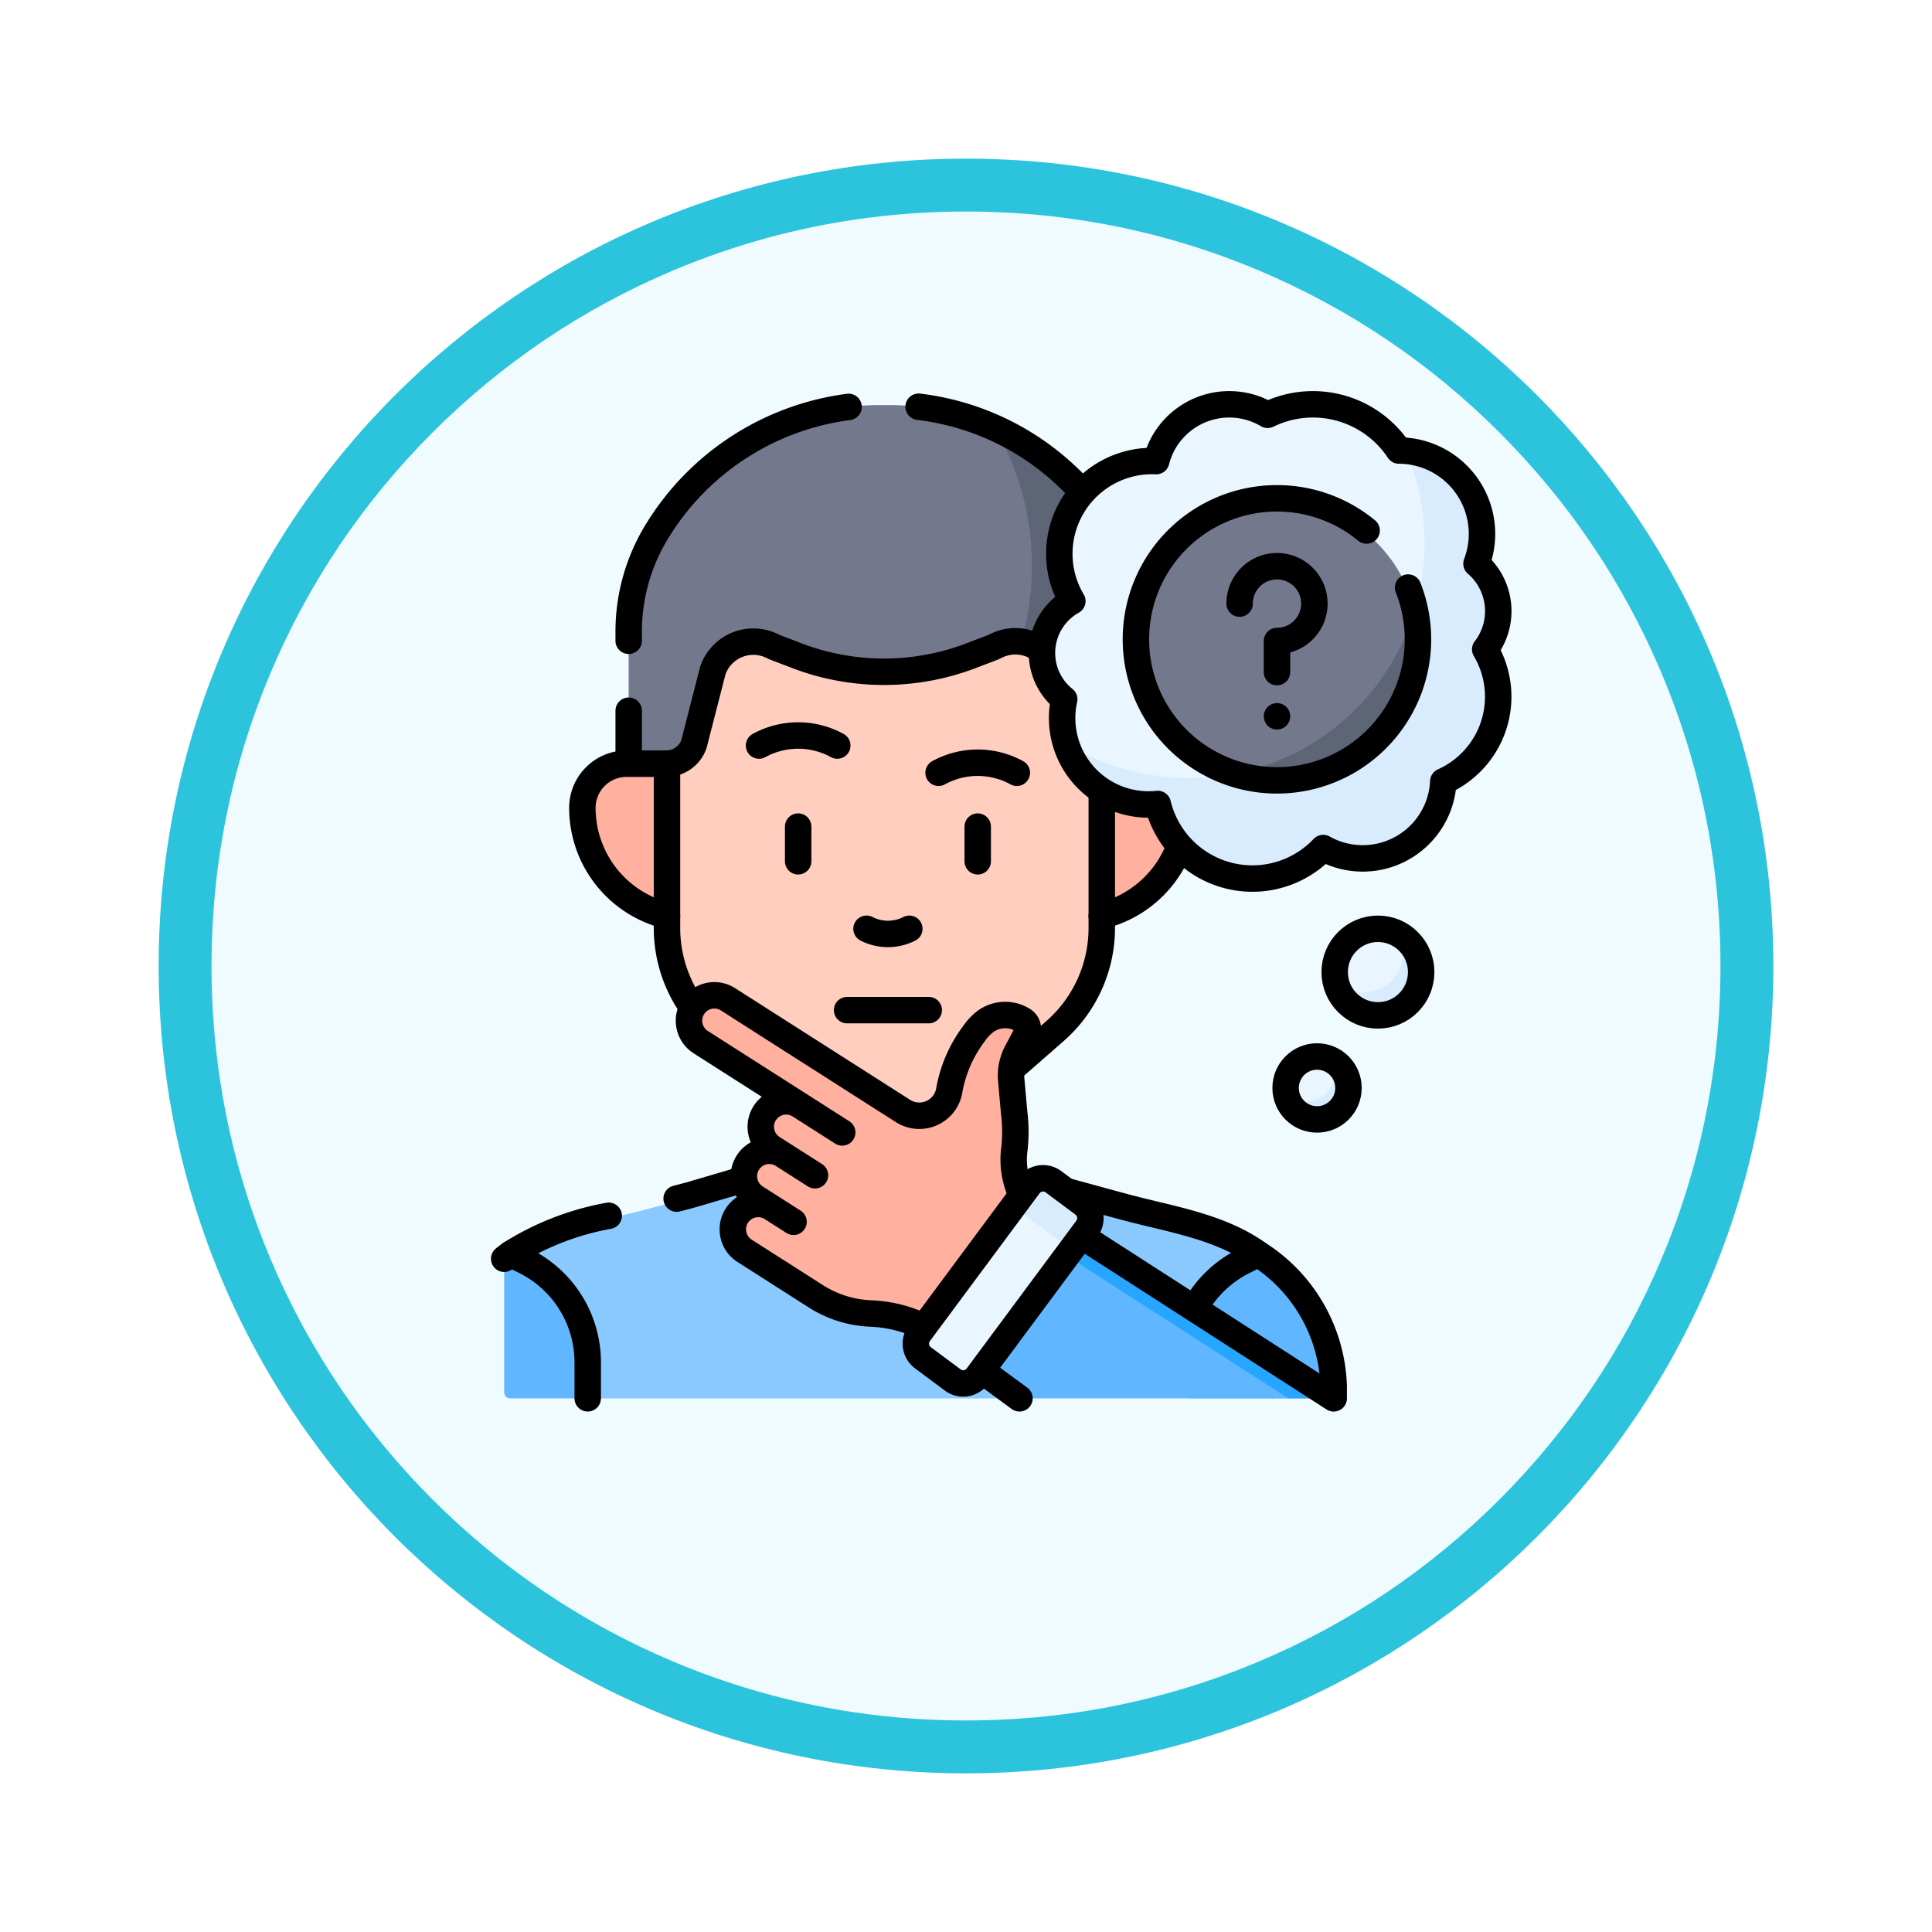 <svg xmlns="http://www.w3.org/2000/svg" xmlns:xlink="http://www.w3.org/1999/xlink" width="109.601" height="109.601" viewBox="0 0 109.601 109.601">
  <defs>
    <filter id="Trazado_982547" x="0" y="0" width="109.601" height="109.601" filterUnits="userSpaceOnUse">
      <feOffset dy="3" input="SourceAlpha"/>
      <feGaussianBlur stdDeviation="3" result="blur"/>
      <feFlood flood-opacity="0.161"/>
      <feComposite operator="in" in2="blur"/>
      <feComposite in="SourceGraphic"/>
    </filter>
  </defs>
  <g id="Grupo_1201644" data-name="Grupo 1201644" transform="translate(-196.478 -828.725)">
    <g id="Grupo_1177505" data-name="Grupo 1177505" transform="translate(0.978 -4419)">
      <g id="Grupo_1177424" data-name="Grupo 1177424" transform="translate(204.5 5253.725)">
        <g id="Grupo_1172010" data-name="Grupo 1172010">
          <g id="Grupo_1171046" data-name="Grupo 1171046">
            <g id="Grupo_1148525" data-name="Grupo 1148525">
              <g transform="matrix(1, 0, 0, 1, -9, -6)" filter="url(#Trazado_982547)">
                <g id="Trazado_982547-2" data-name="Trazado 982547" transform="translate(9 6)" fill="#effbfe">
                  <path d="M 45.8 90.101 C 39.819 90.101 34.018 88.93 28.557 86.62 C 23.282 84.389 18.544 81.194 14.475 77.125 C 10.406 73.056 7.212 68.319 4.981 63.044 C 2.671 57.583 1.5 51.781 1.5 45.8 C 1.5 39.819 2.671 34.018 4.981 28.557 C 7.212 23.282 10.406 18.544 14.475 14.475 C 18.544 10.406 23.282 7.212 28.557 4.981 C 34.018 2.671 39.819 1.5 45.8 1.5 C 51.781 1.5 57.583 2.671 63.044 4.981 C 68.319 7.212 73.056 10.406 77.125 14.475 C 81.194 18.544 84.389 23.282 86.62 28.557 C 88.93 34.018 90.101 39.819 90.101 45.8 C 90.101 51.781 88.93 57.583 86.62 63.044 C 84.389 68.319 81.194 73.056 77.125 77.125 C 73.056 81.194 68.319 84.389 63.044 86.62 C 57.583 88.93 51.781 90.101 45.8 90.101 Z" stroke="none"/>
                  <path d="M 45.8 3 C 40.021 3 34.416 4.131 29.141 6.362 C 24.045 8.518 19.468 11.604 15.536 15.536 C 11.604 19.468 8.518 24.045 6.362 29.141 C 4.131 34.416 3 40.021 3 45.8 C 3 51.58 4.131 57.184 6.362 62.459 C 8.518 67.555 11.604 72.133 15.536 76.065 C 19.468 79.996 24.045 83.083 29.141 85.238 C 34.416 87.469 40.021 88.601 45.8 88.601 C 51.58 88.601 57.184 87.469 62.459 85.238 C 67.555 83.083 72.133 79.996 76.065 76.065 C 79.996 72.133 83.083 67.555 85.238 62.459 C 87.469 57.184 88.601 51.58 88.601 45.8 C 88.601 40.021 87.469 34.416 85.238 29.141 C 83.083 24.045 79.996 19.468 76.065 15.536 C 72.133 11.604 67.555 8.518 62.459 6.362 C 57.184 4.131 51.58 3 45.8 3 M 45.8 -7.62939453125e-06 C 71.095 -7.62939453125e-06 91.601 20.505 91.601 45.8 C 91.601 71.095 71.095 91.601 45.8 91.601 C 20.505 91.601 -7.62939453125e-06 71.095 -7.62939453125e-06 45.8 C -7.62939453125e-06 20.505 20.505 -7.62939453125e-06 45.8 -7.62939453125e-06 Z" stroke="none" fill="#2cc3dc"/>
                </g>
              </g>
            </g>
          </g>
        </g>
      </g>
    </g>
    <g id="think-question_14781837" transform="translate(217.581 844.158)">
      <g id="Grupo_1177480" data-name="Grupo 1177480" transform="translate(7.5 7.547)">
        <path id="Trazado_1035292" data-name="Trazado 1035292" d="M55.949,401.71s-1.6,2.662-2.31,3.952l-11.189,4.3H18.314l-4.324-2.8v-5.65a49.448,49.448,0,0,1,6.8-2.14l2.906-.755,3.225-.758,14.238,1.4L44.034,398c.969.252,3.783.936,4.751,1.188C51.22,399.823,53.854,400.244,55.949,401.71Z" transform="translate(-13.254 -353.611)" fill="#8ac9fe"/>
        <path id="Trazado_1035293" data-name="Trazado 1035293" d="M12.561,436.76V438.5H7.84a.34.34,0,0,1-.34-.34v-7.412a.341.341,0,0,1,.133-.27c.082-.064.163-.125.227-.171.124-.089.25-.174.377-.254l.256.128A7.361,7.361,0,0,1,12.561,436.76Z" transform="translate(-7.5 -382.151)" fill="#60b7ff"/>
        <path id="Trazado_1035294" data-name="Trazado 1035294" d="M358.648,439.376v.342a.341.341,0,0,1-.34.34h-7.8v-4.893a7.345,7.345,0,0,1,3.161-3.048l.614-.307.078.054.126.092A9.189,9.189,0,0,1,358.648,439.376Z" transform="translate(-311.59 -383.711)" fill="#60b7ff"/>
        <path id="Trazado_1035295" data-name="Trazado 1035295" d="M96.577,20.469c-2.361,4.471-4.738,8.655-10.14,8.918l-16.7.049V20.785a10.873,10.873,0,0,1,1.69-5.842,15.393,15.393,0,0,1,5.427-5.165A14.457,14.457,0,0,1,83.947,7.91h.6A14.393,14.393,0,0,1,90.5,9.2C95.213,12.8,97.827,18.1,96.577,20.469Z" transform="translate(-62.678 -7.91)" fill="#73788c"/>
        <path id="Trazado_1035296" data-name="Trazado 1035296" d="M229.2,30.883V39.45l-12.313.035A15.459,15.459,0,0,0,220.949,19.3a15.281,15.281,0,0,1,6.565,5.74,10.7,10.7,0,0,1,1.258,2.788A11,11,0,0,1,229.2,30.883Z" transform="translate(-193.131 -18.008)" fill="#5e6577"/>
        <path id="Trazado_1035297" data-name="Trazado 1035297" d="M76.042,195.83a6.3,6.3,0,0,0,4.8-6.12h0a2.506,2.506,0,0,0-2.506-2.506H49.083a2.506,2.506,0,0,0-2.506,2.506h0a6.3,6.3,0,0,0,4.8,6.12Z" transform="translate(-42.143 -166.86)" fill="#ffb09e"/>
        <path id="Trazado_1035298" data-name="Trazado 1035298" d="M107.617,126.264a2.431,2.431,0,0,1,3.335,1.412l1.069,4.166a1.651,1.651,0,0,0,1.534,1.128v9.322a7.775,7.775,0,0,1-2.656,5.853l-4.83,4.226a5.185,5.185,0,0,1-3.414,1.282H99.791a5.184,5.184,0,0,1-3.414-1.282l-4.83-4.226a7.775,7.775,0,0,1-2.656-5.853v-9.322a1.651,1.651,0,0,0,1.534-1.128l1.064-4.149a2.431,2.431,0,0,1,3.349-1.405l.155.074,1.251.479a13.856,13.856,0,0,0,9.914,0l1.251-.479Z" transform="translate(-79.656 -112.629)" fill="#ffcebf"/>
        <g id="Grupo_1177477" data-name="Grupo 1177477" transform="translate(10.412 33.676)">
          <path id="Trazado_1035299" data-name="Trazado 1035299" d="M120,318.5l-.42.517-4.568,5.637-1.634-1.035a7.655,7.655,0,0,0-3.809-1.195,6.294,6.294,0,0,1-3.117-.974l-4.043-2.568a1.429,1.429,0,0,1-.665-1.208c0-.016,0-.031,0-.047,0,0,.2-.413.306-.607a5.437,5.437,0,0,1,.719-.433c.2.11.749-.4,1.188-.123l-.919-.583a1.479,1.479,0,0,1-.664-1.239c0-.015,0,.014,0,0,.044-.236.61-.33.712-.525.019-.039-.032-.051.169-.15,0,0,.891-.783,1.33-.5L104,313.1a1.43,1.43,0,0,1-.666-1.211c0-.016,0-.031,0-.047.007-.207.316-.332.416-.525a1.8,1.8,0,0,1,.481-.425s.874-.489,1.314-.21l-5.619-3.569a1.428,1.428,0,0,1-.506-1.864c.566-.508.927-.636,1.164-.485l9.046,5.984c2.708,1.45,3.851.36,3.853.351.019-.093.323-.6.343-.692a1.707,1.707,0,0,0,.184-.48.179.179,0,0,0,.006-.026c.053-.255.109-.49.168-.709a7.184,7.184,0,0,1,1.238-2.549,3.159,3.159,0,0,1,.563-.622,2.148,2.148,0,0,1,.59-.326,4.283,4.283,0,0,1,1.312.089c.068.043-.851,3.311-.8,3.858,0,0,.155,4.34.183,4.663a3.314,3.314,0,0,0,1.821,2.868Z" transform="translate(-99.264 -304.7)" fill="#ffb09e"/>
        </g>
        <path id="Trazado_1035300" data-name="Trazado 1035300" d="M251.01,430.111H235.757a.1.1,0,0,1-.057-.018l-3.659-2.714a.094.094,0,0,1-.024-.126l4.205-6.663h1.542l13.113,8.631Z" transform="translate(-206.529 -373.764)" fill="#60b7ff"/>
        <path id="Trazado_1035301" data-name="Trazado 1035301" d="M286.233,421.174h-2.256l-14.787-9.521.693-1.1a.1.1,0,0,1,.132-.029L286.285,421A.094.094,0,0,1,286.233,421.174Z" transform="translate(-239.497 -364.827)" fill="#26a6fe"/>
        <path id="Trazado_1035302" data-name="Trazado 1035302" d="M223.023,405.5l-4.888,6.555a1,1,0,0,1-1.391.2l-1.7-1.256a.991.991,0,0,1-.205-1.387l4.852-6.505c.632-.515,1.356-1.357,1.679-1.118l1.82,1.348C223.495,403.563,223.606,404.535,223.023,405.5Z" transform="translate(-191.143 -357.239)" fill="#eaf6ff"/>
        <path id="Trazado_1035303" data-name="Trazado 1035303" d="M263.391,400.031l-.934,1.252a1.087,1.087,0,0,0-.447-.9l-1.82-1.348a1.084,1.084,0,0,0-1.061-.141l.97-1.3a1,1,0,0,1,1.39-.2l1.7,1.255A.992.992,0,0,1,263.391,400.031Z" transform="translate(-230.577 -353.024)" fill="#d8ecfe"/>
        <g id="Grupo_1177479" data-name="Grupo 1177479" transform="translate(30.507 0.18)">
          <g id="Grupo_1177478" data-name="Grupo 1177478">
            <path id="Trazado_1035304" data-name="Trazado 1035304" d="M297.1,12.134c-.1-.011-.206-.019-.311-.023a.351.351,0,0,1-.273-.148c-.1-.143-.209-.281-.323-.414a5.871,5.871,0,0,0-6.868-1.531.349.349,0,0,1-.31-.011,4.285,4.285,0,0,0-6.1,2.458.336.336,0,0,1-.319.235,5.233,5.233,0,0,0-4.667,7.629.344.344,0,0,1-.1.443,3.341,3.341,0,0,0-.343,5.256.342.342,0,0,1,.1.318,4.831,4.831,0,0,0,.1,2.142c2.265,2.939,6.819,3.7,9.4,3.7,7.376,0,12.036-3.812,12.036-11.188C299.112,19.23,299.112,14.468,297.1,12.134Z" transform="translate(-276.36 -9.5)" fill="#eaf6ff"/>
            <path id="Trazado_1035305" data-name="Trazado 1035305" d="M311.934,43.738a.333.333,0,0,0-.019.347,5.224,5.224,0,0,1-2.113,7.093c-.044.024-.121.062-.193.1a.335.335,0,0,0-.189.269,4.6,4.6,0,0,1-.163.873,0,0,0,0,0,0,0,4.586,4.586,0,0,1-6.427,2.815.336.336,0,0,0-.382.06,5.534,5.534,0,0,1-9.143-2.4.337.337,0,0,0-.341-.241,4.911,4.911,0,0,1-4.982-3.595A13.36,13.36,0,0,0,307.4,32.711a4.711,4.711,0,0,1,3.99,6.161.335.335,0,0,0,.087.346,3.522,3.522,0,0,1,.46,4.52Z" transform="translate(-286.662 -30.077)" fill="#d8ecfe"/>
            <path id="Trazado_1035306" data-name="Trazado 1035306" d="M339.391,62.487c-1.178,9.408-6.109,9.278-10.417,9.278a7.961,7.961,0,1,1,10.417-9.278Z" transform="translate(-318.258 -50.99)" fill="#73788c"/>
            <path id="Trazado_1035307" data-name="Trazado 1035307" d="M381.415,112.6a7.992,7.992,0,0,1-10.615,7.512,13.37,13.37,0,0,0,10.417-9.278A7.953,7.953,0,0,1,381.415,112.6Z" transform="translate(-360.084 -99.332)" fill="#5e6577"/>
          </g>
          <path id="Trazado_1035308" data-name="Trazado 1035308" d="M427.042,272.606c0,1.264-1.516,1.821-2.784,1.821-.6,0-1.067-.6-1.485-1.206a2.37,2.37,0,0,1-.055-.511,2.454,2.454,0,0,1,3.707-2.1A3.11,3.11,0,0,1,427.042,272.606Z" transform="translate(-406.112 -240.679)" fill="#eaf6ff"/>
          <path id="Trazado_1035309" data-name="Trazado 1035309" d="M428.052,275.4a2.454,2.454,0,0,1-4.852.511,2.3,2.3,0,0,0,3.849-1.685,2.268,2.268,0,0,0-.2-.925A2.437,2.437,0,0,1,428.052,275.4Z" transform="translate(-406.539 -243.367)" fill="#d8ecfe"/>
          <path id="Trazado_1035310" data-name="Trazado 1035310" d="M401.246,335.375a1.627,1.627,0,0,1-1.743,1.454c-.462,0-.833-.234-1.317-1.027a1.784,1.784,0,0,1,2.548-1.834A1.972,1.972,0,0,1,401.246,335.375Z" transform="translate(-384.349 -296.993)" fill="#eaf6ff"/>
          <path id="Trazado_1035311" data-name="Trazado 1035311" d="M401.859,336.967a1.783,1.783,0,0,1-3.549.236,1.584,1.584,0,0,0,2.749-1.064,1.562,1.562,0,0,0-.2-.769A1.776,1.776,0,0,1,401.859,336.967Z" transform="translate(-384.473 -298.394)" fill="#d8ecfe"/>
        </g>
      </g>
      <g id="Grupo_1177487" data-name="Grupo 1177487" transform="translate(7.5 7.5)">
        <path id="Trazado_1035312" data-name="Trazado 1035312" d="M214.69,8.741A14.8,14.8,0,0,1,223.9,13.5" transform="translate(-191.181 -8.6)" fill="none" stroke="#000" stroke-linecap="round" stroke-linejoin="round" stroke-miterlimit="10" stroke-width="1.5"/>
        <path id="Trazado_1035313" data-name="Trazado 1035313" d="M69.741,22.1V21.6a10.879,10.879,0,0,1,1.689-5.842h0A14.992,14.992,0,0,1,82.215,8.834" transform="translate(-62.679 -8.683)" fill="none" stroke="#000" stroke-linecap="round" stroke-linejoin="round" stroke-miterlimit="10" stroke-width="1.5"/>
        <line id="Línea_988" data-name="Línea 988" y1="2.924" transform="translate(7.062 17.386)" fill="none" stroke="#000" stroke-linecap="round" stroke-linejoin="round" stroke-miterlimit="10" stroke-width="1.5"/>
        <path id="Trazado_1035314" data-name="Trazado 1035314" d="M51.378,195.83a6.3,6.3,0,0,1-4.8-6.12h0a2.506,2.506,0,0,1,2.506-2.506h2.3" transform="translate(-42.143 -166.814)" fill="none" stroke="#000" stroke-linecap="round" stroke-linejoin="round" stroke-miterlimit="10" stroke-width="1.5"/>
        <path id="Trazado_1035315" data-name="Trazado 1035315" d="M310.645,229.131A6.313,6.313,0,0,1,306.258,233" transform="translate(-272.359 -203.983)" fill="none" stroke="#000" stroke-linecap="round" stroke-linejoin="round" stroke-miterlimit="10" stroke-width="1.5"/>
        <path id="Trazado_1035316" data-name="Trazado 1035316" d="M90.315,146.779a7.777,7.777,0,0,1-1.424-4.486v-9.322a1.651,1.651,0,0,0,1.534-1.128l1.064-4.149a2.431,2.431,0,0,1,3.349-1.405l.155.074,1.251.479a13.856,13.856,0,0,0,9.914,0l1.251-.479.208-.1a2.428,2.428,0,0,1,2.419.2" transform="translate(-79.656 -112.584)" fill="none" stroke="#000" stroke-linecap="round" stroke-linejoin="round" stroke-miterlimit="10" stroke-width="1.5"/>
        <path id="Trazado_1035317" data-name="Trazado 1035317" d="M266.6,201.93v7.647a7.775,7.775,0,0,1-2.656,5.853l-2.42,2.117" transform="translate(-232.7 -179.869)" fill="none" stroke="#000" stroke-linecap="round" stroke-linejoin="round" stroke-miterlimit="10" stroke-width="1.5"/>
        <g id="Grupo_1177482" data-name="Grupo 1177482" transform="translate(0 43.969)">
          <g id="Grupo_1177481" data-name="Grupo 1177481">
            <path id="Trazado_1035318" data-name="Trazado 1035318" d="M93.711,396.1l.727-.189,3.064-.9" transform="translate(-83.929 -395.006)" fill="none" stroke="#000" stroke-linecap="round" stroke-linejoin="round" stroke-miterlimit="10" stroke-width="1.5"/>
            <path id="Trazado_1035319" data-name="Trazado 1035319" d="M7.5,415.666c.121-.1.261-.2.36-.275a15.617,15.617,0,0,1,5.569-2.163" transform="translate(-7.5 -411.16)" fill="none" stroke="#000" stroke-linecap="round" stroke-linejoin="round" stroke-miterlimit="10" stroke-width="1.5"/>
            <path id="Trazado_1035320" data-name="Trazado 1035320" d="M10.674,432.294l.833.416a6.413,6.413,0,0,1,3.545,5.736v2.04" transform="translate(-10.314 -428.063)" fill="none" stroke="#000" stroke-linecap="round" stroke-linejoin="round" stroke-miterlimit="10" stroke-width="1.5"/>
          </g>
        </g>
        <ellipse id="Elipse_12462" data-name="Elipse 12462" cx="2.453" cy="2.456" rx="2.453" ry="2.456" transform="translate(47.113 29.757)" fill="none" stroke="#000" stroke-linecap="round" stroke-linejoin="round" stroke-miterlimit="10" stroke-width="1.5"/>
        <ellipse id="Elipse_12463" data-name="Elipse 12463" cx="1.783" cy="1.785" rx="1.783" ry="1.785" transform="translate(44.329 37.001)" fill="none" stroke="#000" stroke-linecap="round" stroke-linejoin="round" stroke-miterlimit="10" stroke-width="1.5"/>
        <path id="Trazado_1035321" data-name="Trazado 1035321" d="M301.51,21.4a3.551,3.551,0,0,0-.5-4.856,4.728,4.728,0,0,0-4.4-6.419,5.559,5.559,0,0,0-.423-.561,5.849,5.849,0,0,0-7.026-1.465h0a4.275,4.275,0,0,0-6.319,2.626,5.261,5.261,0,0,0-4.759,7.944,3.368,3.368,0,0,0-.461,5.567,4.9,4.9,0,0,0,5.308,5.94,5.522,5.522,0,0,0,9.384,2.5,4.577,4.577,0,0,0,6.639-2.717,0,0,0,0,1,0,0,4.62,4.62,0,0,0,.175-1.063l.077-.035a5.265,5.265,0,0,0,2.3-7.458Z" transform="translate(-245.853 -7.5)" fill="none" stroke="#000" stroke-linecap="round" stroke-linejoin="round" stroke-miterlimit="10" stroke-width="1.5"/>
        <g id="Grupo_1177484" data-name="Grupo 1177484" transform="translate(35.848 5.336)">
          <path id="Trazado_1035322" data-name="Trazado 1035322" d="M338.867,59.594a8,8,0,1,1-2.354-3.237" transform="translate(-323.437 -54.531)" fill="none" stroke="#000" stroke-linecap="round" stroke-linejoin="round" stroke-miterlimit="10" stroke-width="1.5"/>
          <g id="Grupo_1177483" data-name="Grupo 1177483" transform="translate(5.871 3.85)">
            <path id="Trazado_1035323" data-name="Trazado 1035323" d="M375.179,90.585a2.121,2.121,0,1,1,2.121,2.122v1.765" transform="translate(-375.179 -88.463)" fill="none" stroke="#000" stroke-linecap="round" stroke-linejoin="round" stroke-miterlimit="10" stroke-width="1.5"/>
            <line id="Línea_989" data-name="Línea 989" transform="translate(2.121 8.517)" fill="none" stroke="#000" stroke-linecap="round" stroke-linejoin="round" stroke-miterlimit="10" stroke-width="1.5"/>
          </g>
        </g>
        <g id="Grupo_1177485" data-name="Grupo 1177485" transform="translate(14.456 18.792)">
          <path id="Trazado_1035324" data-name="Trazado 1035324" d="M191.082,269.751a2.673,2.673,0,0,1-2.427,0" transform="translate(-182.556 -258.786)" fill="none" stroke="#000" stroke-linecap="round" stroke-linejoin="round" stroke-miterlimit="10" stroke-width="1.5"/>
          <line id="Línea_990" data-name="Línea 990" x1="4.633" transform="translate(4.996 15.579)" fill="none" stroke="#000" stroke-linecap="round" stroke-linejoin="round" stroke-miterlimit="10" stroke-width="1.5"/>
          <path id="Trazado_1035325" data-name="Trazado 1035325" d="M139.343,173.686a4.612,4.612,0,0,0-4.439,0" transform="translate(-134.904 -173.117)" fill="none" stroke="#000" stroke-linecap="round" stroke-linejoin="round" stroke-miterlimit="10" stroke-width="1.5"/>
          <path id="Trazado_1035326" data-name="Trazado 1035326" d="M224.673,187.293a4.613,4.613,0,0,1,4.439,0" transform="translate(-214.487 -185.18)" fill="none" stroke="#000" stroke-linecap="round" stroke-linejoin="round" stroke-miterlimit="10" stroke-width="1.5"/>
          <line id="Línea_991" data-name="Línea 991" y1="1.969" transform="translate(12.406 5.167)" fill="none" stroke="#000" stroke-linecap="round" stroke-linejoin="round" stroke-miterlimit="10" stroke-width="1.5"/>
          <line id="Línea_992" data-name="Línea 992" y1="1.969" transform="translate(2.22 5.167)" fill="none" stroke="#000" stroke-linecap="round" stroke-linejoin="round" stroke-miterlimit="10" stroke-width="1.5"/>
        </g>
        <path id="Trazado_1035327" data-name="Trazado 1035327" d="M290.361,403.718l14.232,9.164V412.2a9.233,9.233,0,0,0-4.284-7.511c-2.108-1.511-4.777-1.934-7.243-2.575-.726-.189-2.352-.639-3.529-.958" transform="translate(-257.536 -356.489)" fill="none" stroke="#000" stroke-linecap="round" stroke-linejoin="round" stroke-miterlimit="10" stroke-width="1.5"/>
        <line id="Línea_993" data-name="Línea 993" x1="2.035" y1="1.495" transform="translate(27.196 54.898)" fill="none" stroke="#000" stroke-linecap="round" stroke-linejoin="round" stroke-miterlimit="10" stroke-width="1.5"/>
        <g id="Grupo_1177486" data-name="Grupo 1177486" transform="translate(39.183 48.202)">
          <path id="Trazado_1035328" data-name="Trazado 1035328" d="M356.408,432.314l-.828.414a6.409,6.409,0,0,0-2.759,2.659" transform="translate(-352.821 -432.314)" fill="none" stroke="#000" stroke-linecap="round" stroke-linejoin="round" stroke-miterlimit="10" stroke-width="1.5"/>
        </g>
        <path id="Trazado_1035329" data-name="Trazado 1035329" d="M118.693,314.18a4.593,4.593,0,0,1-.355-2.448,8.737,8.737,0,0,0-.008-2.044l-.169-1.882a2.847,2.847,0,0,1,.318-1.586l.56-1.06a.572.572,0,0,0-.053-.614.667.667,0,0,0-.176-.152,1.9,1.9,0,0,0-2.208.16,3.181,3.181,0,0,0-.563.626,7.538,7.538,0,0,0-1.405,3.273l-.006.027a1.723,1.723,0,0,1-2.611,1.076l-9.926-6.334a1.438,1.438,0,0,0-1.986.441h0a1.441,1.441,0,0,0,.44,1.989l8.027,5.122-2.408-1.536a1.438,1.438,0,0,0-1.986.441h0a1.441,1.441,0,0,0,.44,1.989l.588.375,1.82,1.161-1.82-1.161a1.438,1.438,0,0,0-1.986.441h0a1.441,1.441,0,0,0,.44,1.989l.919.586,1.232.786-1.232-.786a1.438,1.438,0,0,0-1.987.441h0a1.442,1.442,0,0,0,.439,1.989l4.043,2.58a6.263,6.263,0,0,0,3.117.978h0a7.619,7.619,0,0,1,2.923.713" transform="translate(-89.397 -269.466)" fill="none" stroke="#000" stroke-linecap="round" stroke-linejoin="round" stroke-miterlimit="10" stroke-width="1.5"/>
        <path id="Trazado_1035330" data-name="Trazado 1035330" d="M222.981,397.351l-6.227,8.391a.993.993,0,0,1-1.386.2l-1.7-1.266a1,1,0,0,1-.2-1.389l6.227-8.391a.993.993,0,0,1,1.386-.2l1.7,1.266A1,1,0,0,1,222.981,397.351Z" transform="translate(-189.921 -350.589)" fill="none" stroke="#000" stroke-linecap="round" stroke-linejoin="round" stroke-miterlimit="10" stroke-width="1.5"/>
      </g>
    </g>
  </g>
</svg>
